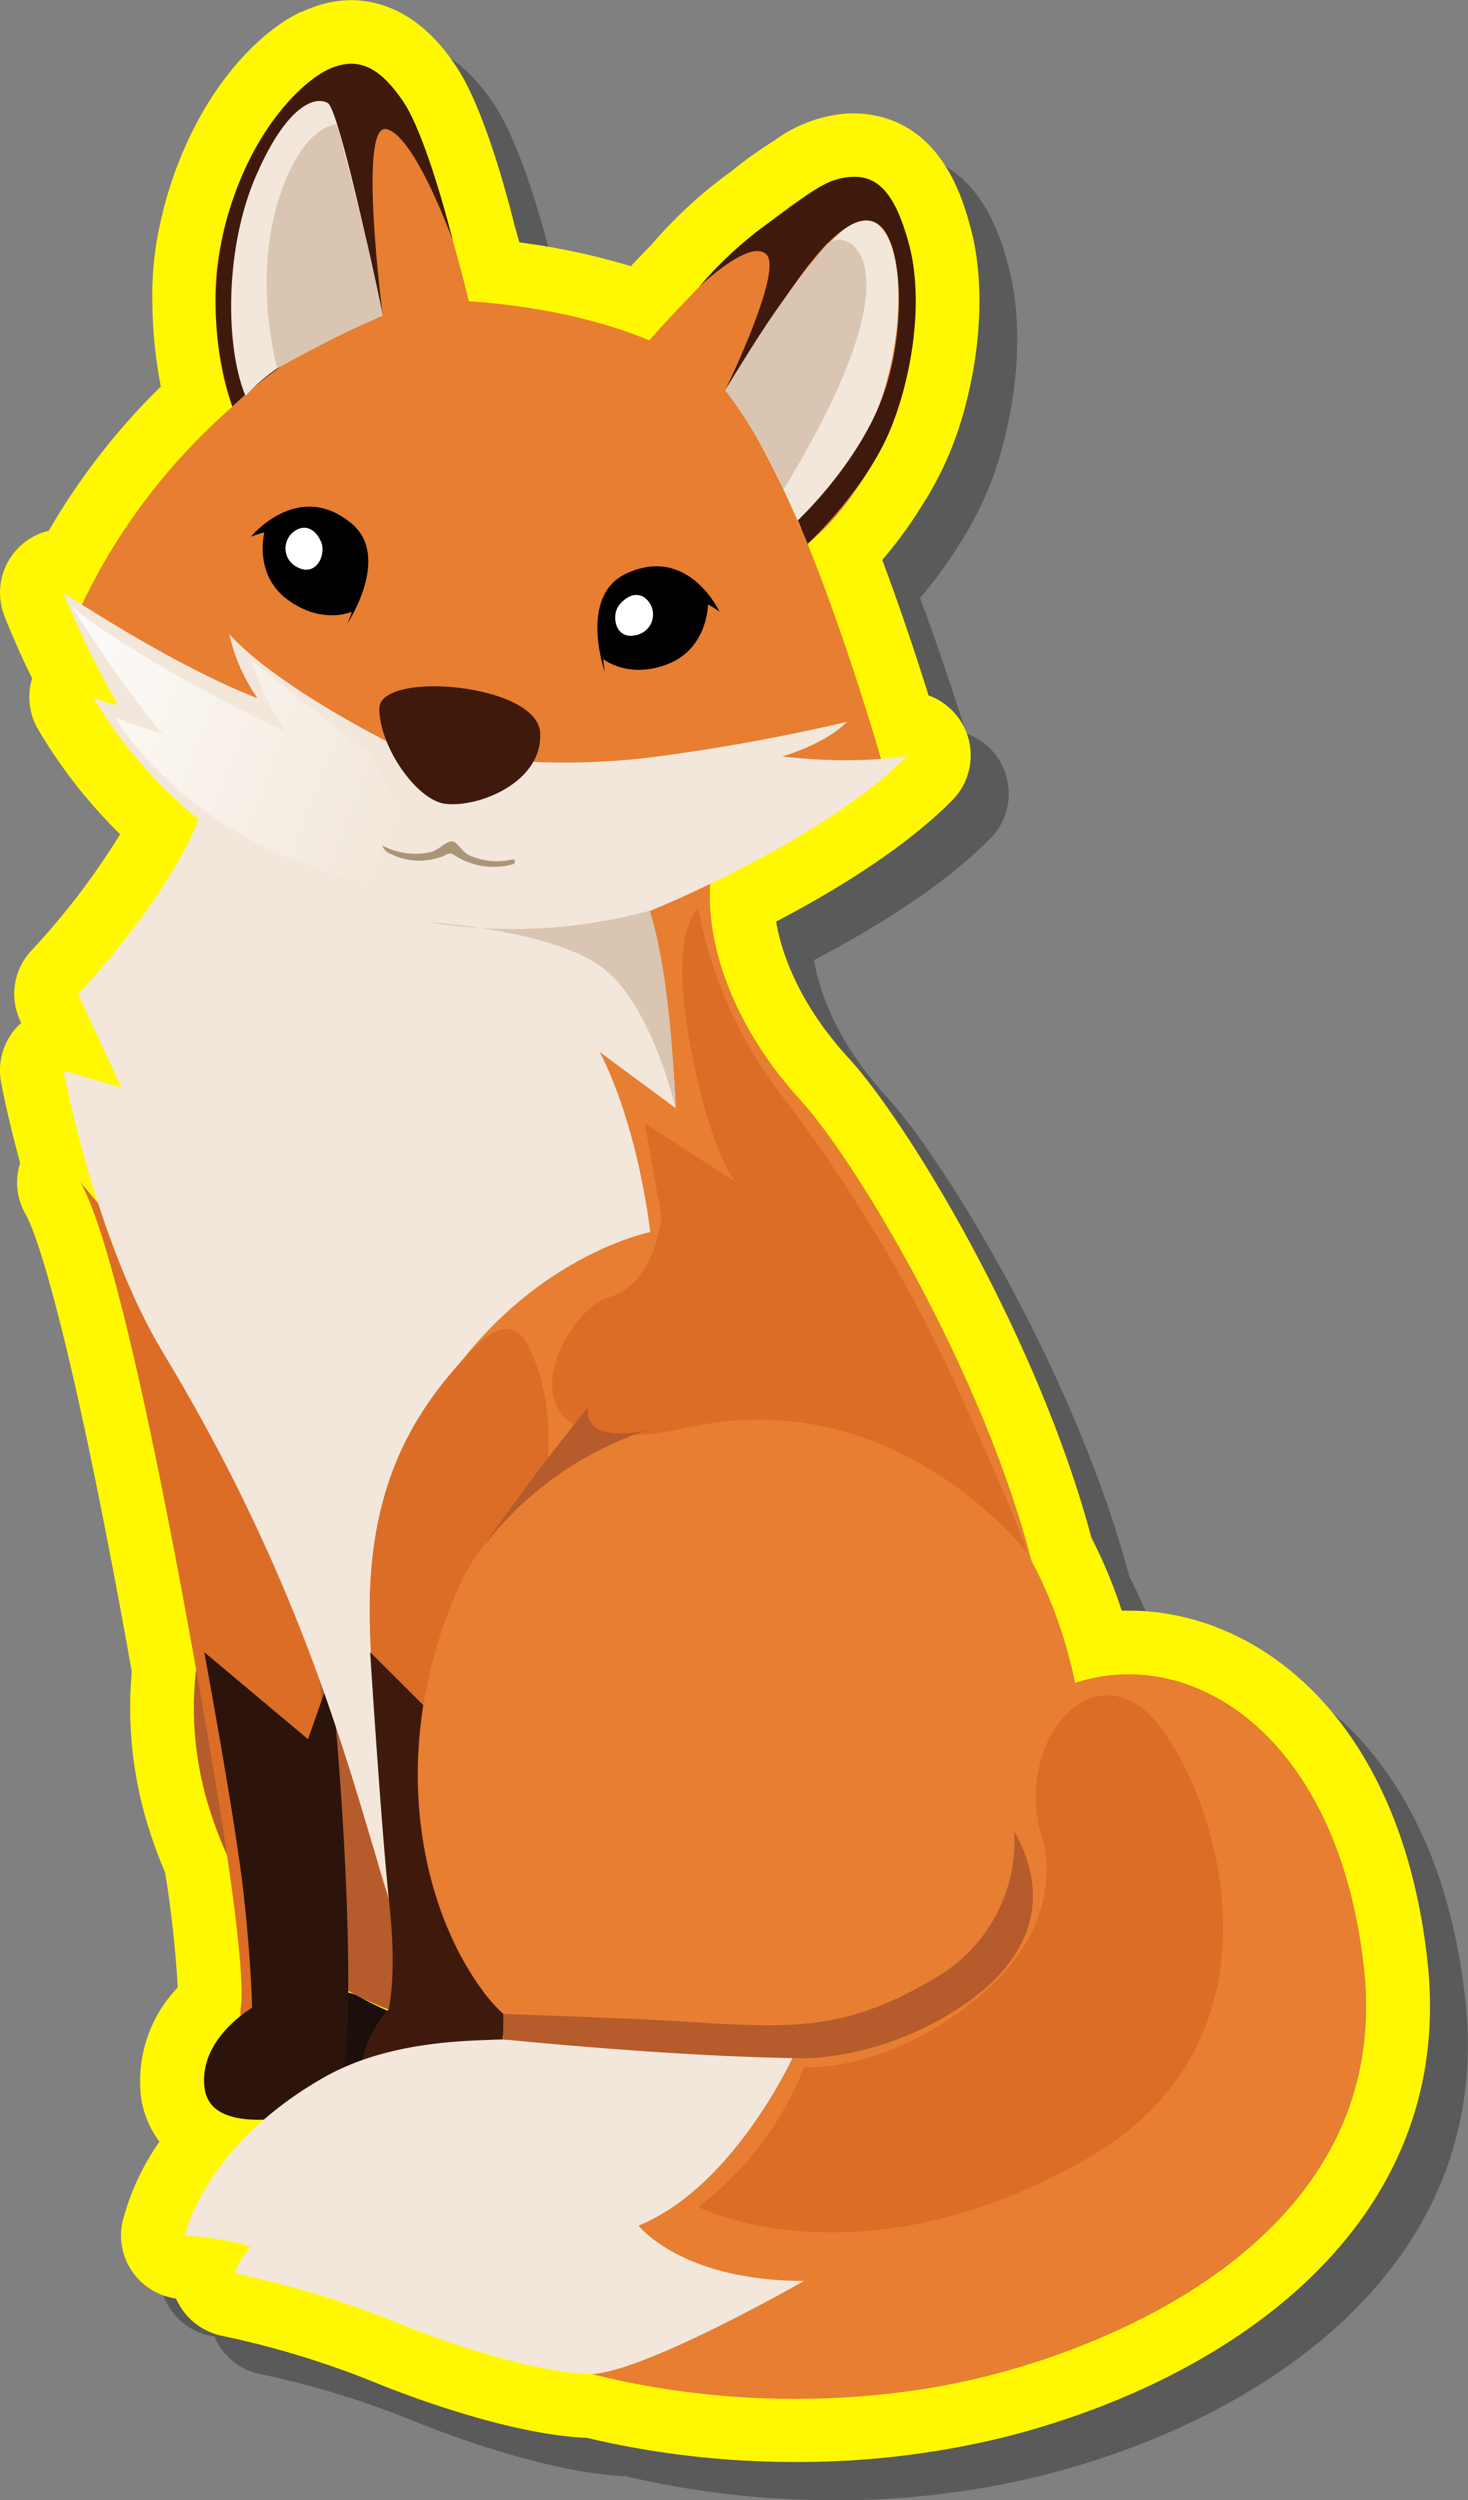 <svg id="Layer_1" data-name="Layer 1" xmlns="http://www.w3.org/2000/svg" xmlns:xlink="http://www.w3.org/1999/xlink" width="173.43" height="295.2" viewBox="0 0 173.43 295.2">
  <rect x="0" y="0" width="173.43" height="295.2" fill="#808080" stroke="none"/>
  <defs>
    <style>
      .cls-1 {
        fill: #353535;
        opacity: 0.5;
      }

      .cls-2 {
        fill: #fff800;
      }

      .cls-3 {
        fill: #e77e31;
      }

      .cls-4 {
        fill: #3f1a0c;
      }

      .cls-5 {
        fill: #1c0e0a;
      }

      .cls-6 {
        fill: #b65b2b;
      }

      .cls-7 {
        fill: #db6d27;
      }

      .cls-8 {
        fill: #2c140c;
      }

      .cls-9 {
        fill: #f2e7da;
      }

      .cls-10 {
        fill: #4e1f0f;
      }

      .cls-11 {
        fill: #d9c5b1;
      }

      .cls-12 {
        fill: #fff;
      }

      .cls-13 {
        fill: url(#Áåçûìÿííûé_ãðàäèåíò_26);
      }

      .cls-14 {
        fill: #ab9579;
      }
    </style>
    <linearGradient id="Áåçûìÿííûé_ãðàäèåíò_26" data-name="Áåçûìÿííûé ãðàäèåíò 26" x1="52.09" y1="97.45" x2="8.27" y2="80.39" gradientUnits="userSpaceOnUse">
      <stop offset="0.09" stop-color="#f2e7da"/>
      <stop offset="1" stop-color="#fcfaf7"/>
    </linearGradient>
  </defs>
  <g>
    <path class="cls-1" d="M98.53,295.2a107.48,107.48,0,0,1-24.72-2.85h-.19c-9.4-.46-21.93-5.36-24.35-6.34a105.49,105.49,0,0,0-18.38-5.67,7.51,7.51,0,0,1-5.05-3.46,7.3,7.3,0,0,1-.5-1,7.54,7.54,0,0,1-6.35-9,29.16,29.16,0,0,1,4.38-9.52A11.28,11.28,0,0,1,21.18,252a16,16,0,0,1,4.34-12.8A132.44,132.44,0,0,0,24,225.61c-.7-1.62-1.31-3.24-1.85-4.93a47.29,47.29,0,0,1-2.1-18.79C14,167.62,9.57,151.49,7.49,147.83a7.51,7.51,0,0,1-.63-6c-1.46-5.44-2.18-9.29-2.22-9.51a7.52,7.52,0,0,1,2.37-7l0,0-.12-.26A7.54,7.54,0,0,1,8.3,116.7,86.72,86.72,0,0,0,18.7,103,60.41,60.41,0,0,1,9,90.61a7.5,7.5,0,0,1-.69-6C6.2,80.31,5.06,77.32,5,77.14a7.51,7.51,0,0,1,5.27-10,79.84,79.84,0,0,1,13.19-17,55.13,55.13,0,0,1-1-10.14,38.71,38.71,0,0,1,1.35-10.54l0-.11.15-.56s.2-.7.2-.7C27.64,15.68,34.89,8.38,40,5.94l.09,0c.24-.12.47-.22.69-.31l.27-.1a13.18,13.18,0,0,1,4.9-1,12.36,12.36,0,0,1,2.11.19c5.79,1,9.14,5.88,10.24,7.5,3.34,4.91,6.12,15.43,6.95,18.79l.6,2.12A80.12,80.12,0,0,1,79,35.93c.74-.79,1.56-1.64,2.44-2.54a52.81,52.81,0,0,1,9.38-8.62,49,49,0,0,1,5.19-3.72,16.33,16.33,0,0,1,8.79-3.16c.2,0,.4,0,.6,0a12.07,12.07,0,0,1,1.87.15c.34.05.66.12,1,.19l.49.14c7.43,2.06,9.58,10.08,10.39,13.12,1.49,5.56,1.35,12.83-.39,19.94a41.47,41.47,0,0,1-1.88,6c0,.06,0,.13-.07.18-.1.25-.16.39-.23.54l-.27.63a38.79,38.79,0,0,1-2.92,5.39,49.5,49.5,0,0,1-4.7,6.44c2.28,6.07,4.2,12,5.47,16A7.53,7.53,0,0,1,117,99c-5.6,5.67-13.79,10.67-20.84,14.36.78,4.53,3.28,10.34,8.54,16.09,7,7.6,22.36,32.88,28.71,56.66a57.94,57.94,0,0,1,3.58,8.6h.85c15.35,0,32.22,12.85,35.29,41.57,3.34,31.24-23.75,49.44-50.22,56.06a102.4,102.4,0,0,1-24.4,2.88Z"/>
    <path class="cls-2" d="M94,290.69a106.93,106.93,0,0,1-24.72-2.86h-.19c-9.41-.46-21.93-5.37-24.35-6.35a105.86,105.86,0,0,0-18.39-5.66,7.61,7.61,0,0,1-5.55-4.43,7.52,7.52,0,0,1-6.34-9,28.92,28.92,0,0,1,4.38-9.52,11.4,11.4,0,0,1-2.2-5.43A16,16,0,0,1,21,234.66a133.61,133.61,0,0,0-1.49-13.56c-.69-1.62-1.3-3.24-1.84-4.93a47.34,47.34,0,0,1-2.1-18.8C9.46,163.11,5.06,147,3,143.32a7.47,7.47,0,0,1-.62-6C.88,131.85.17,128,.13,127.78a7.51,7.51,0,0,1,2.37-7l0,0-.12-.27a7.49,7.49,0,0,1,1.39-8.34A86.43,86.43,0,0,0,14.19,98.5a60.4,60.4,0,0,1-9.7-12.4,7.52,7.52,0,0,1-.69-6C1.69,75.8.55,72.81.49,72.63a7.52,7.52,0,0,1,2.32-8.52,7.39,7.39,0,0,1,2.95-1.44A79.82,79.82,0,0,1,19,45.64a54.1,54.1,0,0,1-1-10.14A38.3,38.3,0,0,1,19.26,25l0-.11c.05-.2.1-.38.15-.56s.2-.71.2-.71C23.13,11.17,30.37,3.87,35.5,1.43l.1,0c.24-.12.47-.22.68-.31l.28-.1a13.18,13.18,0,0,1,4.9-1,11.42,11.42,0,0,1,2.11.19c5.79,1,9.13,5.88,10.24,7.5,3.34,4.91,6.12,15.43,6.95,18.79.21.73.41,1.44.6,2.12a81.26,81.26,0,0,1,13.17,2.81c.74-.78,1.56-1.64,2.43-2.53a53.91,53.91,0,0,1,9.38-8.63,49.82,49.82,0,0,1,5.2-3.71,16.39,16.39,0,0,1,8.79-3.17h.6a12.17,12.17,0,0,1,1.87.15c.33.05.66.12,1,.19l.5.13c7.43,2.07,9.57,10.09,10.39,13.13,1.49,5.56,1.34,12.83-.39,19.94a42.77,42.77,0,0,1-1.89,6,1.62,1.62,0,0,1-.06.17c-.1.25-.16.4-.23.55l-.27.62a39.37,39.37,0,0,1-2.92,5.4,49.5,49.5,0,0,1-4.7,6.44c2.27,6.06,4.2,11.94,5.47,16a7.53,7.53,0,0,1,2.83,12.35c-5.61,5.67-13.79,10.67-20.84,14.35.77,4.54,3.28,10.35,8.54,16.09,7,7.61,22.36,32.89,28.71,56.66a58.06,58.06,0,0,1,3.58,8.61l.84,0c15.36,0,32.23,12.86,35.3,41.58,3.34,31.24-23.75,49.44-50.22,56.06A102.4,102.4,0,0,1,94,290.69Z"/>
    <g>
      <path class="cls-3" d="M55.78,37.25S50.32,12.31,43.67,8.15s-18.5,13-18.24,27.22,4.77,16.7,4.77,16.7Z"/>
      <path class="cls-4" d="M27.45,48a38.61,38.61,0,0,1-.87-21.34C29.52,15.24,36,9.31,39.1,8.06s5.59-.39,8.49,3.86S53.5,28.43,53.5,28.43,49,15.92,45.63,15.24s-.41,22-.41,22S37.07,38.93,27.45,48Z"/>
      <path class="cls-5" d="M42.45,235.75c-4.31-2.49-10.89,4.27-11.57,7.64S37.93,247,37.93,247l26.39-5.85S51.75,241.13,42.45,235.75Z"/>
      <path class="cls-6" d="M55.52,166.35c-28.39,4.12-36.93,28.16-30.69,47.51,7.64,23.7,26.63,27.32,48.23,26.92S55.52,166.35,55.52,166.35Z"/>
      <path class="cls-7" d="M9.51,139.6c5.13,9,13,52.63,16.42,73.7s2.5,23.76,2.5,23.76-.65,4.8,4.29,4.89,5.66-3.64,5.83-12.94.4-31.68-3.19-47.63S9.51,139.6,9.51,139.6Z"/>
      <path class="cls-8" d="M24.13,195.07s3.71,20,4.65,28.5,1,13.49,1,13.49-6.35,3.66-5.62,9.46S35.32,249.93,39,249s1.89-34.17.09-51.36l-2.7,7.71Z"/>
      <path class="cls-3" d="M76.22,40.74s16.66-19.36,24.49-19.86,10.11,20.22,3.11,32.63S91.68,65.93,91.68,65.93Z"/>
      <path class="cls-3" d="M85.11,99c-3.24,7.84-.23,20.34,9.55,31,6.83,7.47,24.38,36.66,28.64,60.87s-1,49.27-39.44,52.52-39.32-22.48-41.72-37.68c-2.9-18.33-25.13-44.4-25.13-69s8.19-33.74,7.51-43.06S29.52,72,58.85,75,85.11,99,85.11,99Z"/>
      <path class="cls-3" d="M54.64,35.54c-14.21-.19-35,14.71-44.95,35.83,0,0,8.23,24.53,38.93,30.89s55.46-12.68,55.46-12.68-9.76-34.18-18.4-43.5S56.33,35.56,54.64,35.54Z"/>
      <path class="cls-9" d="M52.48,235.42C43.67,231,45,202.27,19.29,159.76c-8.08-13.34-11.77-33.34-11.77-33.34l6.82,2L9.23,117.38s12.58-13.15,15.29-23.76,43.36-6.7,49,4.52,6.31,32.71,6.31,32.71l-9-6.65s4.15,7.17,6,21.27c0,0-18.64,3.63-28.88,26.14S52.48,235.42,52.48,235.42Z"/>
      <path class="cls-9" d="M7.52,70s5.74,15.23,16,26.77c4.76,5.37,31,18.67,53.29,10.78,0,0,20.4-8.22,30.4-18.34,0,0-5.46,1.16-14.78.11,0,0,5.12-1.48,7.62-4.09a232.73,232.73,0,0,1-23.3,4.21,85.47,85.47,0,0,1-17.61.26L46.26,87.81s-13.37-6.6-19.17-12.93a21.45,21.45,0,0,0,3.32,7.55S22.36,79.64,7.52,70Z"/>
      <path class="cls-4" d="M52.62,94.91c-3.36-.4-7.77-6.68-7.81-11.23s18.62-3,19,2.8S56.65,95.38,52.62,94.91Z"/>
      <path class="cls-7" d="M54.48,160.74c-5.08,5.71-10.75,13.82-10.81,29s5,49.84,5.34,54.51,8.7,5.63,9.27-2.89,4.21-51.62,5.68-61.62,1-15.08-1.25-20.23S57,158,54.48,160.74Z"/>
      <path class="cls-4" d="M43.73,195.07s1.34,21.2,2.27,29.74-.1,12.46-.1,12.46a13,13,0,0,0-3.36,9.93c.73,5.8,11.19,3.41,14.83,2.5s.91-25.57,4.6-51.47l-7.22,7.82Z"/>
      <path class="cls-3" d="M116.37,176.45c-18.08-19.86-53.52-8.08-62.07,10.72s-5,37.73,3,48.25,27.05,10.68,42.06,8,29.53-14.95,29.12-32.07C128.08,196,123.17,183.92,116.37,176.45Z"/>
      <path class="cls-10" d="M99.32,243.41s-19.68,3.45-28.54,5.73-14.55,3-16.54.45,5.5-8.7,7.73-8.78,9.38,2.5,18.93,2.86S99.32,243.41,99.32,243.41Z"/>
      <path class="cls-9" d="M29,46.74C26.62,41,26.52,29.42,30.2,20.87s7.08-9.55,8.53-8.7,6.49,25.08,6.49,25.08-4.87,2.12-9.39,4.42A23.61,23.61,0,0,0,29,46.74Z"/>
      <path class="cls-11" d="M39.83,14.7s-4.26-.14-7.07,9.41,0,19.39,0,19.39,6.42-3.67,12.46-6.25c0,0-1-5.06-2.16-9.85S39.83,14.7,39.83,14.7Z"/>
      <path class="cls-9" d="M85.68,46.08s10-17.11,15.11-19.67c6.23-3.11,7.18,13,2,24-2.27,4.89-8.19,11.94-8.19,11.94S89.82,50.88,85.68,46.08Z"/>
      <path class="cls-4" d="M82.56,33.92a45.42,45.42,0,0,1,8.3-7.65c5-3.58,6.69-5.25,9.85-5.39s5.14,2.23,6.69,8,.78,14.22-2.09,21.51-9.89,13.83-9.89,13.83l-1.16-2.79s6.52-6.05,9.69-13.73,3-19.8-.57-21.45-8.85,6.41-9.95,7.93-7.75,11.88-7.75,11.88,6.84-14,4.88-16S82.56,33.92,82.56,33.92Z"/>
      <path class="cls-11" d="M97.68,28.83c1.64-1.37,5-.18,4.65,5.57s-3.94,13.79-9.76,23.38a59.6,59.6,0,0,0-6.89-11.7s3.58-6,6.19-9.69S97.68,28.83,97.68,28.83Z"/>
      <path class="cls-9" d="M23.47,96.75A54.47,54.47,0,0,1,11,82.31s3.29,1.52,2.73.51S23.47,96.75,23.47,96.75Z"/>
      <path class="cls-3" d="M123.46,200.24c14.51-7.94,34.52,2.54,37.7,32.31s-26.37,43.41-44.56,48-44.08,4.09-66.38-7.73S22.9,263,22.9,263s13.78-22.43,37.82-22.24,35.77,7.4,55.19-5.22c13.36-8.69,3.89-19.37,3.89-19.37Z"/>
      <path class="cls-9" d="M69.42,280.31c-7.08-.34-17.37-4-21.84-5.8a112.71,112.71,0,0,0-19.85-6.09,7.93,7.93,0,0,1,1.9-3.09s-1.73-.88-7.79-1.39c0,0,2.16-10.46,16.29-18.58s36.08-2.92,55.51-2.41c0,0-7,15.28-18.2,19.83,0,0,5.06,6.53,19.56,6.53C95,269.31,75.28,280.59,69.42,280.31Z"/>
      <path class="cls-7" d="M123,216.6s3.82,9.65-7.1,18.94S95,244.08,95,244.08a38.42,38.42,0,0,1-12.51,16.5s19.16,9.7,46-5.76,13.38-48,6.34-53.21S120.11,206.34,123,216.6Z"/>
      <path class="cls-6" d="M93.69,243s8.13.66,17.61-4.69,13.63-13,8.52-22.09a18.64,18.64,0,0,1-9.36,17.33c-10.65,6.4-17.23,5.93-30,5.12-5.55-.35-21-.88-21-.88v3S78.61,242.76,93.69,243Z"/>
      <path class="cls-7" d="M82.49,107.26a51.78,51.78,0,0,0,9.66,21.83,181.72,181.72,0,0,1,22.06,37.26c7,15.47,7.13,17,7.13,17s-15.32-20.17-40-14.82-15.12-13.76-9.44-15.35,6.25-9.66,6.25-9.66l-2-10.92,10.8,7s-3-3.23-5.46-16.53S82.49,107.26,82.49,107.26Z"/>
      <g>
        <path d="M31.24,62.82s5.15-3.86,9.12.1,1.22,9.3,1.22,9.3-3.46,1.6-7.57-1.39S31.24,62.82,31.24,62.82Z"/>
        <path d="M41,73.69s5.33-8,.47-11.93c-6.29-5.16-11.83,1.61-11.83,1.61s7.14-2.94,10.72.81S41,73.69,41,73.69Z"/>
        <path class="cls-12" d="M35.43,62.39A2.48,2.48,0,0,0,35.18,67c2.21,1.12,3.38-1.56,2.76-3S36.35,62.12,35.43,62.39Z"/>
      </g>
      <g>
        <path d="M83.65,71.29s-4-5-8.86-2.15-3.49,8.7-3.49,8.7,3,2.41,7.68.53S83.65,71.29,83.65,71.29Z"/>
        <path d="M71.47,79.4s-3.2-9,2.5-11.67C81.34,64.29,85,72.22,85,72.22s-6.19-4.62-10.58-1.87S71.47,79.4,71.47,79.4Z"/>
        <path class="cls-12" d="M76,70.46A2.48,2.48,0,0,1,75.08,75c-2.42.54-2.89-2.35-1.94-3.54S75.16,70,76,70.46Z"/>
      </g>
      <path class="cls-6" d="M76.61,168.81a40.62,40.62,0,0,0-21,15.85s8.23-11.8,13.91-18.51a2.28,2.28,0,0,0,1.25,2.64C73,169.81,76.61,168.81,76.61,168.81Z"/>
      <path class="cls-13" d="M13.57,84.73S20.33,96.32,35.92,102s33.24,4,33.24,4-19.44-6.32-22-10.79-3.62-6.27-3.62-6.27l-13.88-11a35.62,35.62,0,0,0,4.06,8.44s-8.83-4.12-16.5-8.8-8.86-6.18-8.86-6.18,6.14,9.86,10.92,15.32Z"/>
      <path class="cls-11" d="M76.76,107.53a61.79,61.79,0,0,1-26,1.37s13.44.81,19.78,4.9,9.25,17,9.25,17S79.41,115.76,76.76,107.53Z"/>
      <path class="cls-14" d="M60.73,102a8.48,8.48,0,0,1-7.13-1.08c-.49-.34-.84,0-1.23.16a7.64,7.64,0,0,1-6.21-.25,1.7,1.7,0,0,1-1-1,8.4,8.4,0,0,0,5.68.79c1-.24,1.72-1.23,2.54-1.28.64,0,1.18,1.26,2.06,1.64a8,8,0,0,0,4.81.56C60.65,101.47,61,101.37,60.73,102Z"/>
    </g>
  </g>
</svg>
